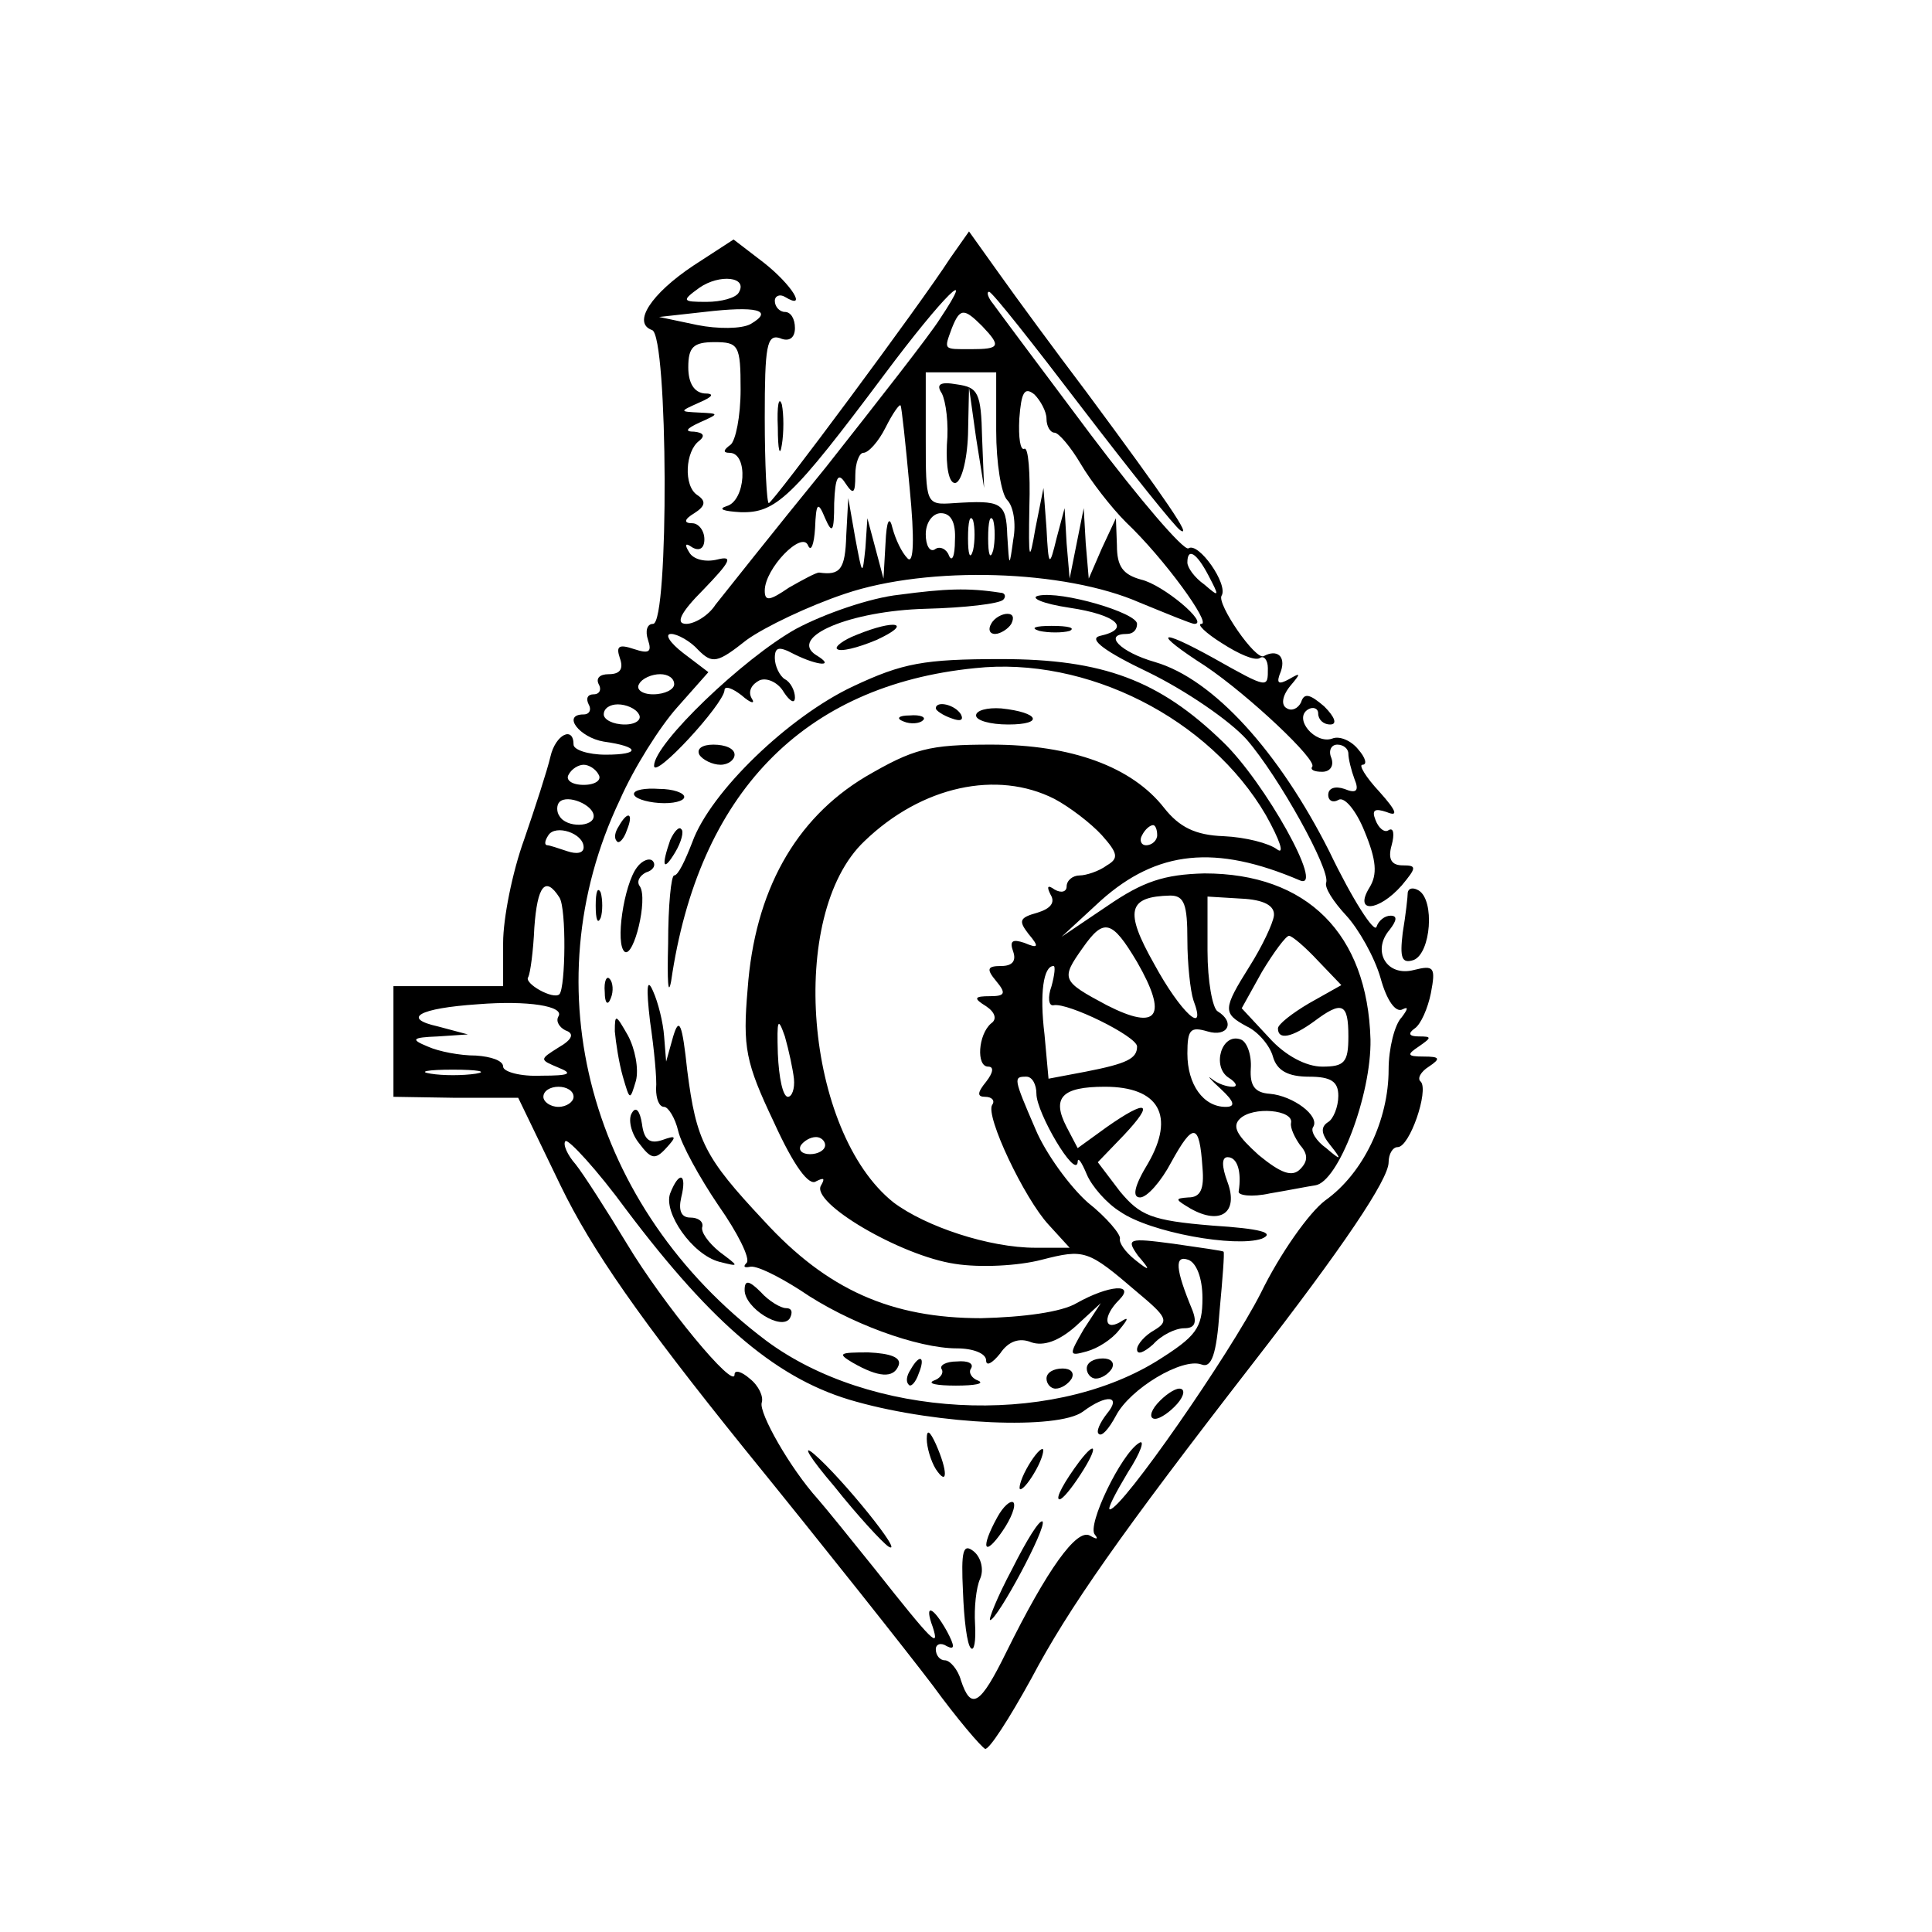 <?xml version="1.0" standalone="no"?>
<!DOCTYPE svg PUBLIC "-//W3C//DTD SVG 20010904//EN"
 "http://www.w3.org/TR/2001/REC-SVG-20010904/DTD/svg10.dtd">
<svg version="1.0" xmlns="http://www.w3.org/2000/svg"
 width="192pt" height="192pt" viewBox="0 0 192 192"
 preserveAspectRatio="xMidYMid meet">
<g transform="translate(0,192) scale(0.1,-0.1)"
fill="#000000" stroke="none">
<path d="M944 1663 c-29 -45 -176 -243 -180 -243 -2 0 -4 38 -4 85 0 71 2 83
15 79 9 -4 15 0 15 10 0 9 -4 16 -10 16 -5 0 -10 5 -10 11 0 5 5 7 10 4 23
-14 7 12 -21 34 l-30 23 -40 -26 c-42 -28 -61 -57 -41 -64 16 -5 17 -292 1
-292 -6 0 -8 -7 -5 -16 4 -12 1 -14 -14 -9 -15 5 -18 3 -14 -9 4 -11 0 -16
-11 -16 -9 0 -13 -4 -10 -10 3 -5 1 -10 -5 -10 -6 0 -8 -4 -5 -10 3 -5 1 -10
-5 -10 -22 0 -4 -23 20 -27 36 -5 37 -13 2 -13 -18 0 -32 5 -32 10 0 19 -18
10 -23 -12 -3 -13 -15 -50 -26 -82 -12 -33 -21 -79 -21 -103 l0 -43 -54 0 -55
0 0 -55 0 -55 62 -1 62 0 42 -87 c31 -64 79 -133 183 -262 78 -96 162 -202
187 -235 24 -33 48 -61 52 -63 4 -1 24 30 46 70 37 70 89 144 220 313 90 116
135 183 135 200 0 8 4 15 9 15 12 0 31 56 23 65 -4 3 0 10 8 15 12 8 11 10 -5
10 -17 0 -17 2 -5 10 13 9 13 10 0 10 -10 0 -11 3 -4 8 6 4 13 20 16 35 5 26
3 28 -17 23 -27 -7 -42 19 -24 40 7 9 8 14 1 14 -6 0 -12 -5 -14 -11 -2 -7
-24 27 -47 75 -50 99 -115 171 -173 188 -35 10 -52 28 -28 28 6 0 10 4 10 10
0 11 -75 33 -98 28 -9 -2 4 -8 31 -12 47 -7 62 -21 30 -28 -12 -3 6 -16 48
-36 37 -18 81 -48 98 -67 32 -37 83 -129 79 -142 -2 -5 7 -19 20 -33 12 -13
28 -41 34 -62 6 -22 15 -35 22 -31 6 3 5 0 -1 -8 -7 -7 -13 -31 -13 -52 0 -50
-25 -103 -63 -130 -16 -12 -45 -53 -64 -92 -31 -61 -138 -215 -150 -215 -3 0
6 17 18 37 13 20 17 33 11 29 -18 -11 -52 -82 -44 -91 4 -5 2 -5 -5 -1 -13 7
-42 -33 -83 -116 -26 -53 -35 -58 -45 -28 -3 11 -11 20 -16 20 -5 0 -9 5 -9
11 0 5 5 7 11 3 8 -4 8 0 0 15 -14 25 -23 28 -14 4 7 -22 0 -15 -57 57 -24 30
-50 62 -57 70 -28 31 -59 86 -56 96 2 6 -3 17 -12 24 -8 7 -15 9 -15 4 0 -16
-71 70 -107 130 -20 33 -43 69 -51 79 -8 9 -13 20 -10 23 3 2 31 -28 61 -69
86 -114 151 -169 228 -190 82 -23 200 -28 225 -10 24 18 39 16 24 -2 -7 -9
-11 -18 -8 -20 3 -3 10 5 17 18 14 27 66 58 85 51 10 -4 15 10 18 53 3 32 5
58 4 59 0 1 -23 4 -50 8 -45 6 -47 5 -35 -12 13 -15 12 -16 -3 -4 -10 8 -16
17 -15 21 1 4 -13 21 -32 36 -18 16 -42 49 -52 73 -22 51 -22 52 -9 52 6 0 10
-8 10 -17 0 -19 39 -85 41 -68 0 6 4 0 9 -12 5 -12 20 -29 33 -37 30 -21 115
-36 141 -27 14 6 -2 10 -49 13 -61 5 -72 10 -92 34 l-22 29 26 27 c31 33 23
36 -17 8 l-29 -21 -11 21 c-15 29 -5 40 38 40 54 0 70 -29 43 -76 -14 -23 -16
-34 -8 -34 7 0 21 16 31 35 22 40 28 39 31 -5 2 -22 -2 -30 -14 -30 -14 -1
-13 -2 2 -11 30 -17 48 -4 37 26 -6 16 -6 25 0 25 10 0 14 -15 11 -34 -1 -4
13 -6 31 -2 18 3 38 7 45 8 23 3 56 90 55 145 -3 105 -63 165 -165 165 -40 -1
-61 -8 -96 -32 l-46 -31 39 36 c56 50 114 56 198 20 25 -10 -35 98 -77 138
-63 61 -119 82 -220 82 -77 0 -98 -4 -147 -27 -64 -30 -142 -105 -160 -155 -7
-18 -14 -33 -18 -33 -3 0 -6 -30 -6 -68 -1 -37 0 -53 3 -37 27 186 131 294
302 311 111 12 233 -50 289 -146 14 -25 19 -40 11 -34 -8 6 -31 12 -53 13 -28
1 -44 9 -59 28 -32 41 -92 63 -172 63 -62 0 -77 -4 -125 -32 -70 -42 -110
-114 -117 -211 -5 -58 -2 -73 26 -132 20 -44 35 -64 42 -59 8 4 9 3 5 -4 -11
-17 79 -70 133 -78 25 -4 63 -2 86 4 43 11 46 10 95 -32 30 -25 32 -29 17 -38
-9 -5 -17 -14 -17 -19 0 -6 7 -3 16 5 8 9 22 16 31 16 10 0 13 5 8 18 -17 41
-18 55 -4 50 8 -3 14 -18 14 -38 0 -30 -6 -38 -46 -63 -108 -66 -285 -56 -388
21 -175 132 -234 350 -145 537 14 32 40 73 57 92 l31 35 -25 19 c-13 10 -19
19 -12 19 6 0 19 -7 27 -16 14 -14 19 -13 48 10 18 13 62 34 98 46 83 28 218
24 293 -9 27 -11 51 -21 54 -21 15 0 -31 39 -53 44 -18 5 -24 13 -24 34 l-1
27 -14 -30 -13 -30 -3 35 -2 35 -7 -35 -7 -35 -3 35 -2 35 -8 -30 c-7 -29 -8
-29 -10 10 l-3 40 -8 -40 c-6 -35 -7 -33 -6 22 1 33 -1 59 -5 57 -4 -2 -6 11
-5 30 2 26 5 32 15 24 6 -6 12 -17 12 -24 0 -8 4 -14 8 -14 4 0 16 -14 26 -31
10 -17 30 -43 45 -58 38 -36 85 -101 75 -101 -5 0 4 -9 20 -19 17 -11 33 -18
38 -15 4 3 8 -2 8 -10 0 -20 1 -21 -54 10 -56 31 -61 26 -8 -8 43 -29 112 -94
106 -100 -2 -3 2 -5 10 -5 8 0 12 6 9 14 -3 7 0 13 6 13 6 0 11 -4 11 -9 0 -5
3 -17 6 -25 5 -12 2 -15 -10 -10 -9 3 -16 1 -16 -6 0 -6 5 -8 10 -5 6 4 18
-11 26 -31 12 -29 13 -43 5 -56 -16 -26 9 -24 32 2 15 18 15 20 1 20 -11 0
-15 6 -11 20 3 11 2 18 -3 15 -4 -3 -10 2 -13 10 -4 10 -1 12 11 8 12 -5 10 1
-7 20 -14 15 -21 27 -17 27 5 0 3 7 -4 15 -7 9 -19 14 -26 11 -17 -6 -39 20
-24 29 5 3 10 1 10 -4 0 -6 5 -11 12 -11 7 0 5 7 -6 18 -14 12 -20 14 -23 4
-3 -6 -9 -9 -14 -6 -6 3 -5 12 3 22 11 13 11 14 -1 7 -11 -6 -13 -4 -8 8 5 15
-4 22 -17 15 -8 -5 -47 52 -42 60 7 11 -23 54 -33 47 -5 -2 -48 48 -97 113
-48 64 -92 123 -97 130 -5 6 -7 12 -4 12 3 0 44 -52 92 -115 49 -64 93 -119
98 -122 12 -8 -13 29 -93 137 -31 41 -70 94 -87 118 l-30 42 -19 -27z m-210
-34 c-3 -5 -17 -9 -32 -9 -24 0 -25 1 -7 14 20 14 49 11 39 -5z m200 -26 c-10
-16 -61 -81 -113 -147 -53 -65 -102 -127 -110 -137 -7 -11 -21 -19 -29 -19
-11 0 -6 11 17 34 27 28 30 34 14 30 -12 -3 -24 0 -28 7 -5 8 -4 10 3 5 7 -4
12 -1 12 8 0 9 -6 16 -12 16 -9 0 -8 4 2 10 11 7 12 12 3 18 -14 9 -12 44 2
54 6 5 4 8 -5 9 -10 0 -8 3 5 9 20 9 20 9 0 10 -20 1 -20 1 0 10 14 6 15 9 5
9 -10 1 -16 10 -16 26 0 20 5 25 26 25 24 0 26 -3 26 -47 0 -27 -5 -51 -10
-55 -7 -5 -8 -8 -1 -8 19 0 16 -48 -3 -53 -9 -3 -3 -5 14 -6 35 -1 51 14 143
137 59 79 93 112 55 55z m-188 -5 c-9 -5 -33 -5 -53 -1 l-38 8 45 5 c51 6 70
2 46 -12z m230 -2 c19 -20 18 -23 -11 -23 -28 0 -27 -1 -19 21 8 20 12 20 30
2z m14 -104 c0 -32 5 -63 11 -69 6 -6 9 -23 6 -39 -4 -29 -4 -28 -6 4 -1 33
-6 35 -53 32 -28 -2 -28 -1 -28 64 l0 66 35 0 35 0 0 -58z m-86 -57 c5 -51 4
-76 -2 -70 -6 6 -12 19 -15 30 -3 13 -6 8 -7 -15 l-2 -35 -8 30 -8 30 -2 -30
c-3 -28 -3 -27 -10 10 l-7 40 -2 -37 c-1 -34 -6 -40 -27 -37 -3 0 -16 -7 -30
-15 -19 -13 -24 -14 -24 -3 0 22 37 60 43 45 3 -7 6 1 7 17 1 26 3 27 10 10 7
-16 9 -14 9 15 1 26 4 31 11 20 8 -12 10 -11 10 8 0 12 4 22 8 22 5 0 15 11
22 25 7 14 14 24 15 22 1 -1 5 -38 9 -82z m45 -52 c0 -16 -3 -22 -6 -15 -2 6
-9 10 -14 6 -5 -3 -9 4 -9 15 0 12 7 21 15 21 10 0 15 -9 14 -27z m18 -10 c-3
-10 -5 -4 -5 12 0 17 2 24 5 18 2 -7 2 -21 0 -30z m20 0 c-3 -10 -5 -4 -5 12
0 17 2 24 5 18 2 -7 2 -21 0 -30z m214 -25 c11 -21 11 -22 -4 -9 -10 7 -17 17
-17 22 0 15 9 10 21 -13z m-531 -108 c0 -5 -9 -10 -21 -10 -11 0 -17 5 -14 10
3 6 13 10 21 10 8 0 14 -4 14 -10z m-35 -30 c3 -5 -3 -10 -14 -10 -12 0 -21 5
-21 10 0 6 6 10 14 10 8 0 18 -4 21 -10z m-40 -60 c3 -5 -3 -10 -15 -10 -12 0
-18 5 -15 10 3 6 10 10 15 10 5 0 12 -4 15 -10z m453 -24 c15 -8 36 -24 47
-36 16 -18 17 -23 5 -30 -8 -6 -21 -10 -27 -10 -7 0 -13 -5 -13 -11 0 -5 -5
-7 -12 -3 -7 5 -8 3 -4 -5 5 -8 0 -14 -13 -18 -18 -5 -19 -8 -9 -21 11 -13 10
-15 -4 -9 -12 4 -15 2 -11 -9 3 -9 -1 -14 -12 -14 -14 0 -15 -3 -5 -15 10 -12
9 -15 -6 -15 -16 0 -17 -2 -4 -10 9 -6 11 -13 5 -17 -13 -11 -15 -43 -3 -43 6
0 5 -6 -2 -15 -9 -11 -9 -15 -1 -15 7 0 10 -4 7 -8 -7 -11 32 -93 56 -119 l21
-23 -34 0 c-46 0 -109 21 -141 45 -88 70 -106 286 -29 359 57 55 132 71 189
42z m-458 -17 c0 -11 -27 -12 -34 0 -3 4 -3 11 0 14 8 8 34 -3 34 -14z m-10
-31 c0 -6 -7 -7 -16 -4 -9 3 -18 6 -20 6 -3 0 -3 4 1 10 7 11 35 2 35 -12z
m570 12 c0 -5 -5 -10 -11 -10 -5 0 -7 5 -4 10 3 6 8 10 11 10 2 0 4 -4 4 -10z
m-594 -62 c7 -11 6 -89 0 -96 -6 -6 -36 11 -31 17 2 4 5 26 6 49 3 42 11 52
25 30z m624 -42 c0 -24 3 -51 6 -60 14 -37 -13 -12 -39 36 -30 53 -26 67 16
68 14 0 17 -9 17 -44z m86 24 c-1 -8 -12 -31 -24 -50 -27 -43 -27 -47 -3 -60
11 -5 23 -19 26 -30 4 -14 15 -20 36 -20 22 0 29 -5 29 -19 0 -11 -5 -23 -10
-26 -8 -5 -7 -12 2 -23 12 -15 11 -16 -4 -3 -10 7 -16 17 -13 21 7 11 -20 31
-43 33 -15 1 -20 8 -19 25 1 14 -4 27 -10 29 -19 7 -29 -27 -12 -38 8 -5 9 -9
4 -9 -6 0 -15 3 -21 8 -5 4 -1 -1 9 -10 14 -13 15 -18 5 -18 -22 0 -38 22 -38
53 0 24 3 27 20 22 20 -6 28 9 10 20 -5 3 -10 30 -10 60 l0 54 33 -2 c23 -1
34 -7 33 -17z m-136 -46 c31 -54 21 -69 -30 -43 -45 24 -46 26 -24 57 21 30
29 28 54 -14z m180 1 l23 -24 -32 -18 c-17 -10 -31 -21 -31 -25 0 -12 14 -9
36 7 28 21 34 18 34 -15 0 -26 -4 -30 -26 -30 -16 0 -37 11 -53 29 l-27 29 20
36 c12 20 24 36 27 36 3 0 16 -11 29 -25z m-265 -25 c-4 -11 -3 -20 2 -19 14
3 83 -31 83 -41 0 -12 -10 -17 -51 -25 l-37 -7 -4 44 c-5 41 -1 68 9 68 2 0 1
-9 -2 -20z m-490 -30 c-3 -5 1 -11 7 -14 9 -3 7 -9 -7 -17 -19 -12 -19 -12 0
-20 15 -6 11 -8 -17 -8 -21 -1 -38 4 -38 9 0 6 -12 10 -27 11 -16 0 -37 4 -48
9 -17 7 -16 9 10 10 l30 2 -30 8 c-36 8 -19 18 40 22 50 4 86 -2 80 -12z m234
-62 c1 -10 -2 -18 -6 -18 -5 0 -9 19 -10 43 -1 34 0 37 7 17 4 -14 8 -33 9
-42z m-316 5 c-13 -2 -33 -2 -45 0 -13 2 -3 4 22 4 25 0 35 -2 23 -4z m97 -23
c0 -5 -7 -10 -15 -10 -8 0 -15 5 -15 10 0 6 7 10 15 10 8 0 15 -4 15 -10z
m713 -26 c-1 -5 4 -15 9 -22 8 -9 8 -16 0 -24 -8 -8 -19 -4 -41 14 -21 19 -27
28 -19 36 13 13 54 9 51 -4z m-463 -22 c0 -5 -7 -9 -15 -9 -8 0 -12 4 -9 9 3
4 9 8 15 8 5 0 9 -4 9 -8z"/>
<path d="M936 1529 c4 -8 7 -30 5 -51 -1 -22 2 -38 8 -38 6 0 12 21 13 48 l1
47 7 -50 8 -50 -2 50 c-1 45 -4 50 -25 53 -17 3 -21 0 -15 -9z"/>
<path d="M773 1495 c0 -22 2 -30 4 -17 2 12 2 30 0 40 -3 9 -5 -1 -4 -23z"/>
<path d="M894 1329 c-29 -3 -75 -19 -103 -34 -52 -29 -141 -114 -141 -136 0
-14 69 61 70 75 0 5 8 2 17 -5 9 -8 14 -9 10 -3 -4 7 0 14 8 18 8 3 19 -3 24
-12 6 -9 11 -12 11 -5 0 6 -4 15 -10 18 -5 3 -10 13 -10 21 0 11 4 12 19 4 24
-12 42 -13 22 -1 -28 18 34 44 109 46 39 1 73 5 77 9 3 3 2 7 -3 7 -32 5 -55
4 -100 -2z"/>
<path d="M985 1300 c-3 -5 -2 -10 4 -10 5 0 13 5 16 10 3 6 2 10 -4 10 -5 0
-13 -4 -16 -10z"/>
<path d="M851 1289 c-13 -5 -22 -12 -19 -14 3 -3 20 1 39 9 37 17 19 21 -20 5z"/>
<path d="M1033 1293 c9 -2 23 -2 30 0 6 3 -1 5 -18 5 -16 0 -22 -2 -12 -5z"/>
<path d="M930 1216 c0 -2 7 -7 16 -10 8 -3 12 -2 9 4 -6 10 -25 14 -25 6z"/>
<path d="M970 1209 c0 -5 14 -9 32 -9 36 0 31 12 -7 16 -14 1 -25 -2 -25 -7z"/>
<path d="M898 1203 c7 -3 16 -2 19 1 4 3 -2 6 -13 5 -11 0 -14 -3 -6 -6z"/>
<path d="M695 1170 c3 -5 13 -10 21 -10 8 0 14 5 14 10 0 6 -9 10 -21 10 -11
0 -17 -4 -14 -10z"/>
<path d="M630 1131 c0 -4 11 -8 25 -9 14 -1 25 2 25 6 0 4 -11 8 -25 8 -14 1
-25 -1 -25 -5z"/>
<path d="M615 1099 c-4 -6 -5 -12 -2 -15 2 -3 7 2 10 11 7 17 1 20 -8 4z"/>
<path d="M666 1085 c-9 -26 -7 -32 5 -12 6 10 9 21 6 23 -2 3 -7 -2 -11 -11z"/>
<path d="M633 1058 c-13 -17 -22 -77 -12 -84 9 -5 23 52 15 65 -4 5 0 11 6 14
7 2 10 7 7 11 -3 4 -11 1 -16 -6z"/>
<path d="M592 1020 c0 -14 2 -19 5 -12 2 6 2 18 0 25 -3 6 -5 1 -5 -13z"/>
<path d="M1399 1033 c0 -4 -2 -22 -5 -40 -3 -25 -1 -31 11 -27 17 7 21 59 5
69 -5 3 -10 3 -11 -2z"/>
<path d="M601 934 c0 -11 3 -14 6 -6 3 7 2 16 -1 19 -3 4 -6 -2 -5 -13z"/>
<path d="M646 905 c4 -27 7 -58 6 -67 0 -10 3 -18 8 -18 4 0 11 -11 14 -24 3
-13 21 -46 40 -74 19 -27 32 -53 28 -57 -4 -4 -2 -5 3 -4 6 2 28 -9 50 -23 48
-33 117 -58 156 -58 16 0 29 -5 29 -12 0 -6 6 -3 14 7 8 12 19 16 31 11 12 -4
27 1 44 16 l25 23 -17 -26 c-15 -26 -15 -27 3 -22 11 3 25 12 32 21 10 12 10
14 1 8 -16 -9 -17 6 -1 22 17 17 -10 15 -42 -3 -15 -9 -53 -14 -95 -15 -89 0
-153 28 -216 97 -59 63 -67 79 -76 149 -5 47 -8 54 -14 34 l-7 -25 -2 25 c-1
14 -6 34 -11 45 -6 14 -7 4 -3 -30z"/>
<path d="M611 895 c1 -11 4 -31 8 -45 7 -24 7 -24 13 -4 3 12 -1 32 -8 45 -12
21 -13 22 -13 4z"/>
<path d="M628 814 c-4 -6 -1 -20 7 -30 12 -16 16 -17 27 -5 11 12 10 13 -4 8
-12 -4 -18 0 -20 16 -2 13 -6 18 -10 11z"/>
<path d="M666 734 c-7 -19 22 -61 49 -68 20 -5 20 -5 0 10 -11 9 -19 20 -17
25 1 5 -4 9 -12 9 -9 0 -12 7 -9 20 6 24 -2 27 -11 4z"/>
<path d="M740 638 c0 -18 37 -41 45 -28 3 6 2 10 -4 10 -5 0 -17 7 -25 16 -12
12 -16 12 -16 2z"/>
<path d="M847 566 c26 -15 41 -16 46 -3 3 8 -8 12 -30 13 -29 0 -31 -1 -16
-10z"/>
<path d="M905 559 c-4 -6 -5 -12 -2 -15 2 -3 7 2 10 11 7 17 1 20 -8 4z"/>
<path d="M936 559 c2 -4 -2 -9 -8 -11 -7 -3 3 -5 22 -5 19 0 29 2 22 5 -6 2
-10 8 -7 12 3 5 -3 8 -14 7 -11 0 -18 -4 -15 -8z"/>
<path d="M1080 560 c0 -5 4 -10 9 -10 6 0 13 5 16 10 3 6 -1 10 -9 10 -9 0
-16 -4 -16 -10z"/>
<path d="M1040 550 c0 -5 4 -10 9 -10 6 0 13 5 16 10 3 6 -1 10 -9 10 -9 0
-16 -4 -16 -10z"/>
<path d="M1150 525 c-7 -8 -8 -15 -2 -15 5 0 15 7 22 15 7 8 8 15 2 15 -5 0
-15 -7 -22 -15z"/>
<path d="M921 490 c0 -8 4 -22 9 -30 12 -18 12 -2 0 25 -6 13 -9 15 -9 5z"/>
<path d="M829 443 c23 -29 48 -56 54 -60 17 -10 -46 68 -74 92 -13 11 -4 -4
20 -32z"/>
<path d="M1020 460 c-6 -11 -8 -20 -6 -20 3 0 10 9 16 20 6 11 8 20 6 20 -3 0
-10 -9 -16 -20z"/>
<path d="M1073 468 c-15 -20 -25 -38 -20 -38 3 0 12 11 21 25 17 26 16 35 -1
13z"/>
<path d="M991 412 c-17 -31 -13 -40 5 -14 9 13 14 26 11 29 -3 2 -10 -4 -16
-15z"/>
<path d="M1006 361 c-15 -28 -24 -51 -22 -51 7 0 57 93 52 98 -3 2 -16 -19
-30 -47z"/>
<path d="M957 338 c1 -27 4 -53 8 -56 3 -3 5 7 4 24 -1 16 1 36 5 45 4 9 1 21
-6 27 -11 9 -13 1 -11 -40z"/>
</g>
</svg>
